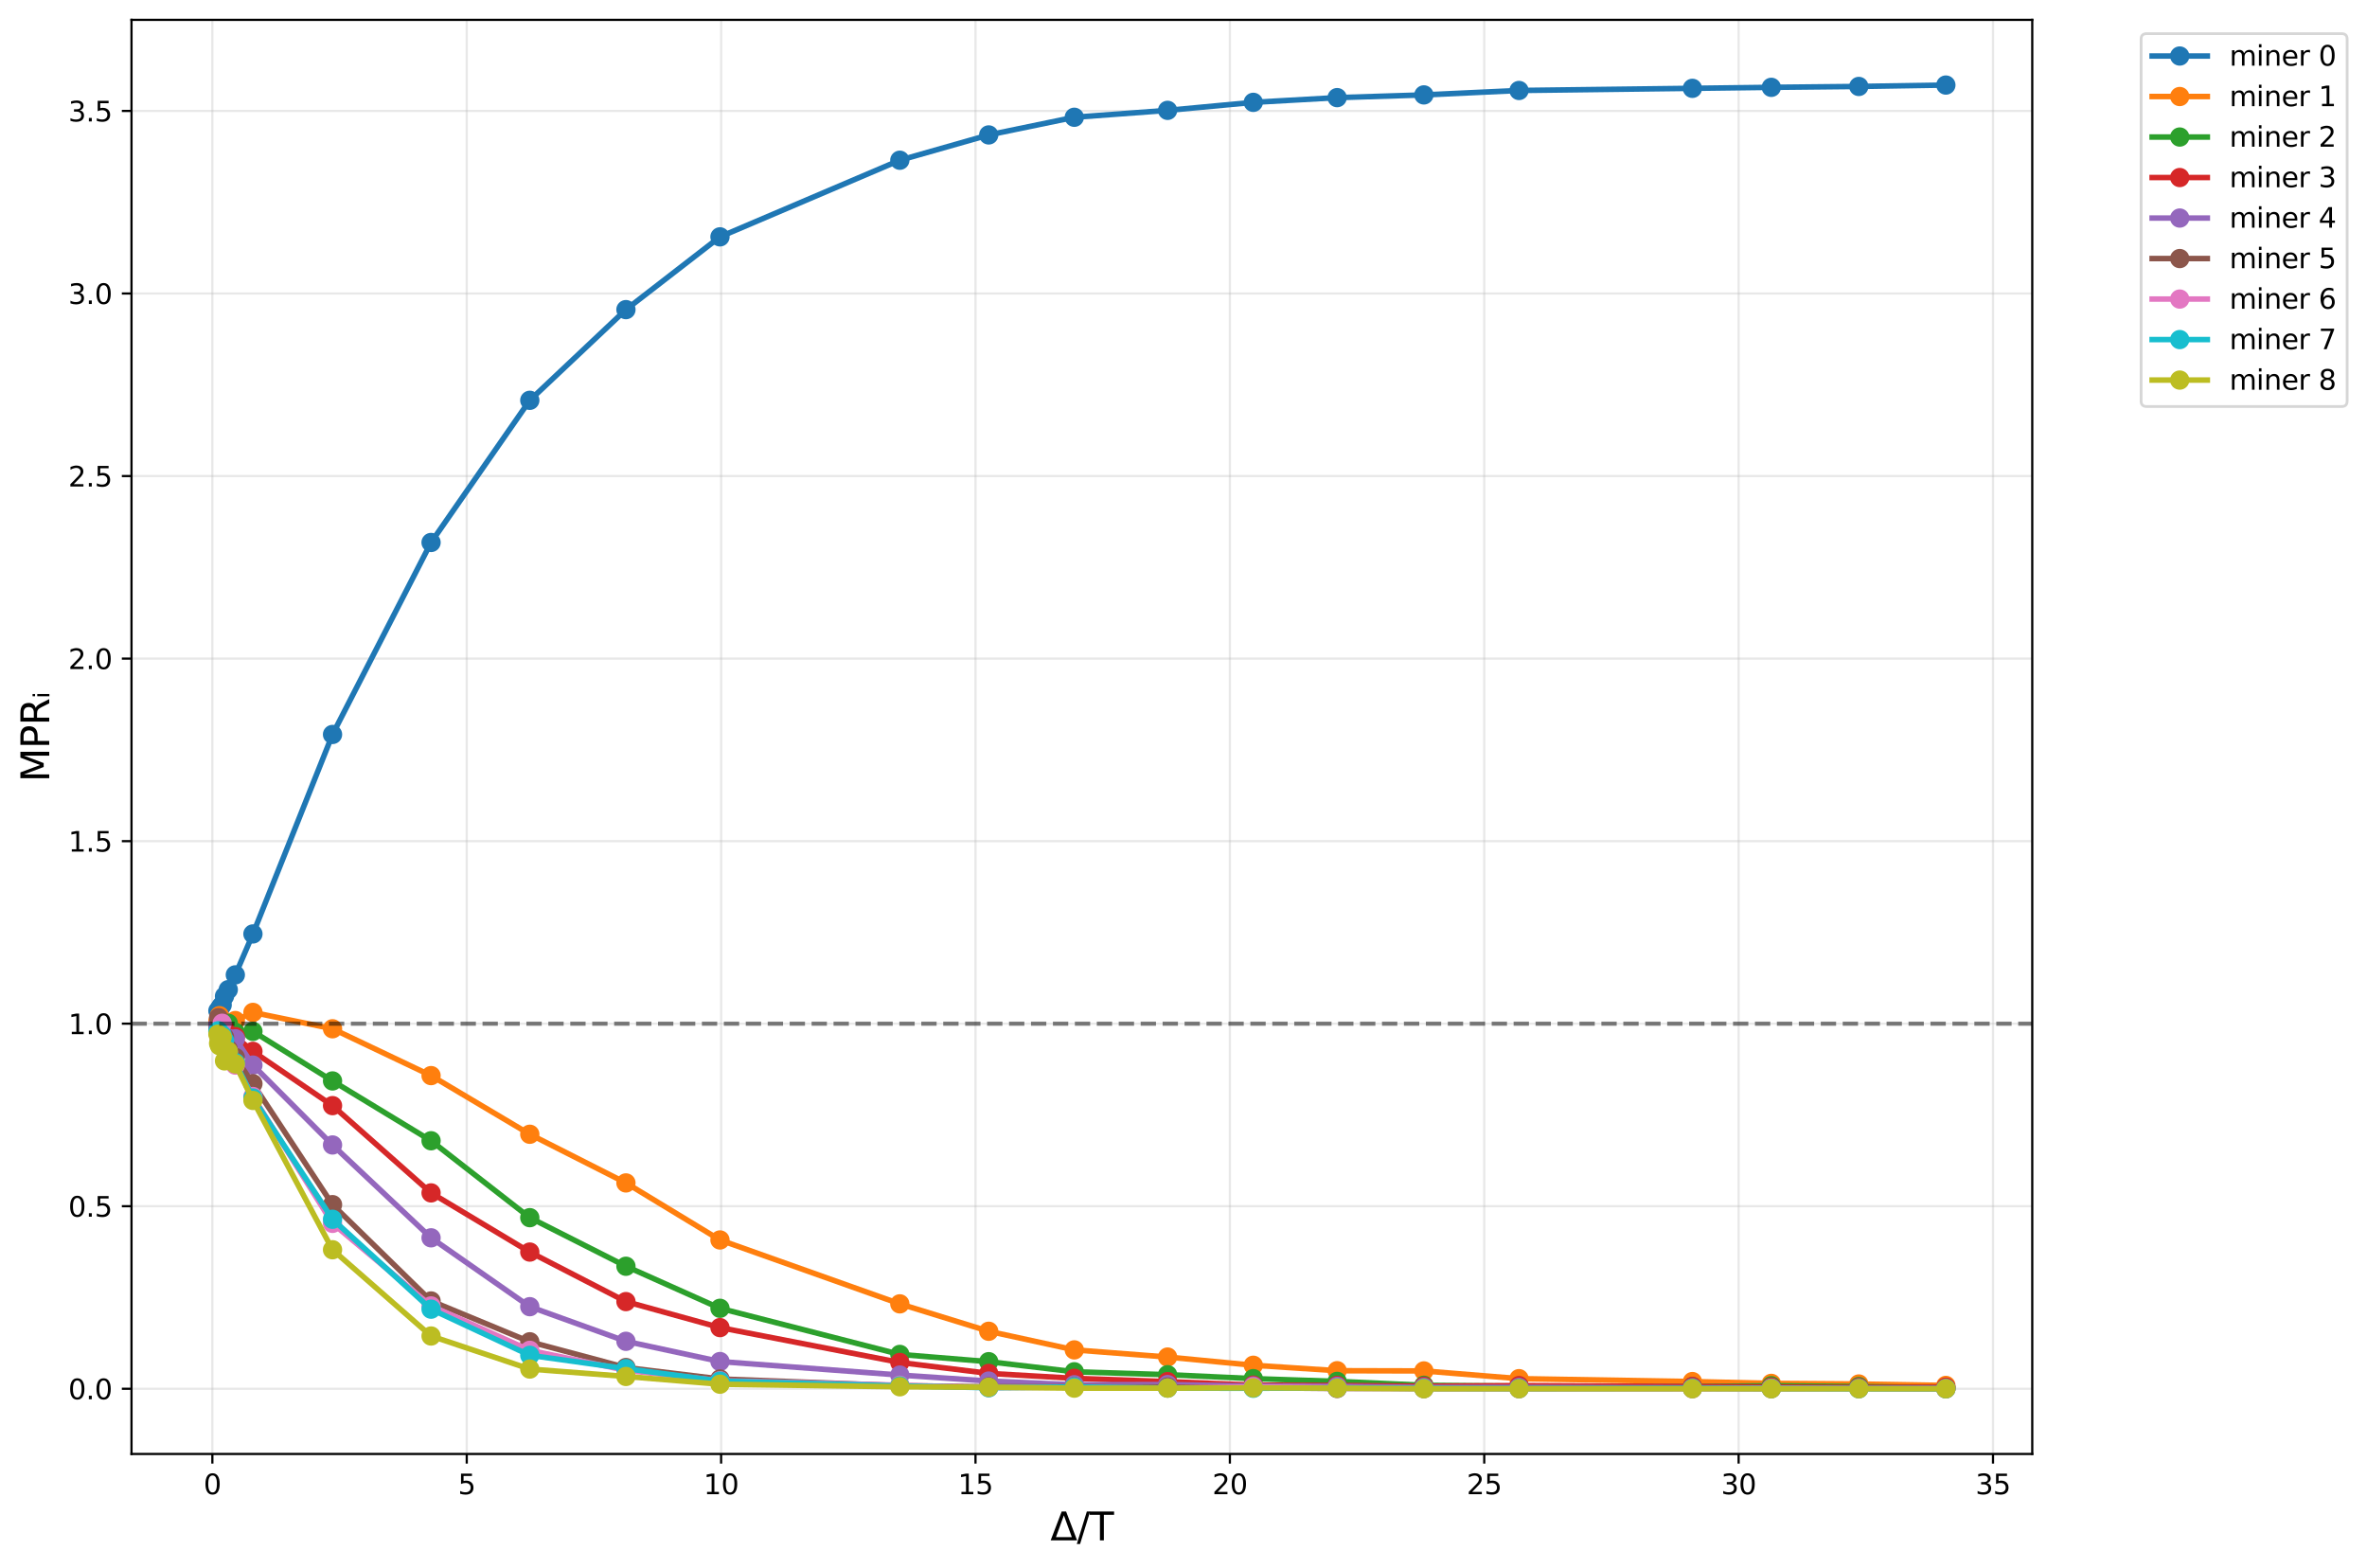 <?xml version="1.0" encoding="utf-8" standalone="no"?>
<!DOCTYPE svg PUBLIC "-//W3C//DTD SVG 1.1//EN"
  "http://www.w3.org/Graphics/SVG/1.1/DTD/svg11.dtd">
<svg xmlns:xlink="http://www.w3.org/1999/xlink" width="857.743pt" height="568.268pt" viewBox="0 0 857.743 568.268" xmlns="http://www.w3.org/2000/svg" version="1.1">
 <defs>
  <style type="text/css">*{stroke-linejoin: round; stroke-linecap: butt}</style>
 </defs>
 <g id="figure_1">
  <g id="patch_1">
   <path d="M 0 568.268 
L 857.743 568.268 
L 857.743 0 
L 0 0 
z
" style="fill: #ffffff"/>
  </g>
  <g id="axes_1">
   <g id="patch_2">
    <path d="M 47.653 526.84 
L 736.442 526.84 
L 736.442 7.2 
L 47.653 7.2 
z
" style="fill: #ffffff"/>
   </g>
   <g id="matplotlib.axis_1">
    <g id="xtick_1">
     <g id="line2d_1">
      <path d="M 76.956 526.84 
L 76.956 7.2 
" clip-path="url(#pe08b185415)" style="fill: none; stroke: #b0b0b0; stroke-opacity: 0.3; stroke-width: 0.8; stroke-linecap: square"/>
     </g>
     <g id="line2d_2">
      <defs>
       <path id="maff2842476" d="M 0 0 
L 0 3.5 
" style="stroke: #000000; stroke-width: 0.8"/>
      </defs>
      <g>
       <use xlink:href="#maff2842476" x="76.956" y="526.84" style="stroke: #000000; stroke-width: 0.8"/>
      </g>
     </g>
     <g id="text_1">
      <!-- 0 -->
      <g transform="translate(73.775 541.438) scale(0.1 -0.1)">
       <defs>
        <path id="DejaVuSans-30" d="M 2034 4250 
Q 1547 4250 1301 3770 
Q 1056 3291 1056 2328 
Q 1056 1369 1301 889 
Q 1547 409 2034 409 
Q 2525 409 2770 889 
Q 3016 1369 3016 2328 
Q 3016 3291 2770 3770 
Q 2525 4250 2034 4250 
z
M 2034 4750 
Q 2819 4750 3233 4129 
Q 3647 3509 3647 2328 
Q 3647 1150 3233 529 
Q 2819 -91 2034 -91 
Q 1250 -91 836 529 
Q 422 1150 422 2328 
Q 422 3509 836 4129 
Q 1250 4750 2034 4750 
z
" transform="scale(0.016)"/>
       </defs>
       <use xlink:href="#DejaVuSans-30"/>
      </g>
     </g>
    </g>
    <g id="xtick_2">
     <g id="line2d_3">
      <path d="M 169.136 526.84 
L 169.136 7.2 
" clip-path="url(#pe08b185415)" style="fill: none; stroke: #b0b0b0; stroke-opacity: 0.3; stroke-width: 0.8; stroke-linecap: square"/>
     </g>
     <g id="line2d_4">
      <g>
       <use xlink:href="#maff2842476" x="169.136" y="526.84" style="stroke: #000000; stroke-width: 0.8"/>
      </g>
     </g>
     <g id="text_2">
      <!-- 5 -->
      <g transform="translate(165.955 541.438) scale(0.1 -0.1)">
       <defs>
        <path id="DejaVuSans-35" d="M 691 4666 
L 3169 4666 
L 3169 4134 
L 1269 4134 
L 1269 2991 
Q 1406 3038 1543 3061 
Q 1681 3084 1819 3084 
Q 2600 3084 3056 2656 
Q 3513 2228 3513 1497 
Q 3513 744 3044 326 
Q 2575 -91 1722 -91 
Q 1428 -91 1123 -41 
Q 819 9 494 109 
L 494 744 
Q 775 591 1075 516 
Q 1375 441 1709 441 
Q 2250 441 2565 725 
Q 2881 1009 2881 1497 
Q 2881 1984 2565 2268 
Q 2250 2553 1709 2553 
Q 1456 2553 1204 2497 
Q 953 2441 691 2322 
L 691 4666 
z
" transform="scale(0.016)"/>
       </defs>
       <use xlink:href="#DejaVuSans-35"/>
      </g>
     </g>
    </g>
    <g id="xtick_3">
     <g id="line2d_5">
      <path d="M 261.316 526.84 
L 261.316 7.2 
" clip-path="url(#pe08b185415)" style="fill: none; stroke: #b0b0b0; stroke-opacity: 0.3; stroke-width: 0.8; stroke-linecap: square"/>
     </g>
     <g id="line2d_6">
      <g>
       <use xlink:href="#maff2842476" x="261.316" y="526.84" style="stroke: #000000; stroke-width: 0.8"/>
      </g>
     </g>
     <g id="text_3">
      <!-- 10 -->
      <g transform="translate(254.953 541.438) scale(0.1 -0.1)">
       <defs>
        <path id="DejaVuSans-31" d="M 794 531 
L 1825 531 
L 1825 4091 
L 703 3866 
L 703 4441 
L 1819 4666 
L 2450 4666 
L 2450 531 
L 3481 531 
L 3481 0 
L 794 0 
L 794 531 
z
" transform="scale(0.016)"/>
       </defs>
       <use xlink:href="#DejaVuSans-31"/>
       <use xlink:href="#DejaVuSans-30" transform="translate(63.623 0)"/>
      </g>
     </g>
    </g>
    <g id="xtick_4">
     <g id="line2d_7">
      <path d="M 353.496 526.84 
L 353.496 7.2 
" clip-path="url(#pe08b185415)" style="fill: none; stroke: #b0b0b0; stroke-opacity: 0.3; stroke-width: 0.8; stroke-linecap: square"/>
     </g>
     <g id="line2d_8">
      <g>
       <use xlink:href="#maff2842476" x="353.496" y="526.84" style="stroke: #000000; stroke-width: 0.8"/>
      </g>
     </g>
     <g id="text_4">
      <!-- 15 -->
      <g transform="translate(347.133 541.438) scale(0.1 -0.1)">
       <use xlink:href="#DejaVuSans-31"/>
       <use xlink:href="#DejaVuSans-35" transform="translate(63.623 0)"/>
      </g>
     </g>
    </g>
    <g id="xtick_5">
     <g id="line2d_9">
      <path d="M 445.675 526.84 
L 445.675 7.2 
" clip-path="url(#pe08b185415)" style="fill: none; stroke: #b0b0b0; stroke-opacity: 0.3; stroke-width: 0.8; stroke-linecap: square"/>
     </g>
     <g id="line2d_10">
      <g>
       <use xlink:href="#maff2842476" x="445.675" y="526.84" style="stroke: #000000; stroke-width: 0.8"/>
      </g>
     </g>
     <g id="text_5">
      <!-- 20 -->
      <g transform="translate(439.313 541.438) scale(0.1 -0.1)">
       <defs>
        <path id="DejaVuSans-32" d="M 1228 531 
L 3431 531 
L 3431 0 
L 469 0 
L 469 531 
Q 828 903 1448 1529 
Q 2069 2156 2228 2338 
Q 2531 2678 2651 2914 
Q 2772 3150 2772 3378 
Q 2772 3750 2511 3984 
Q 2250 4219 1831 4219 
Q 1534 4219 1204 4116 
Q 875 4013 500 3803 
L 500 4441 
Q 881 4594 1212 4672 
Q 1544 4750 1819 4750 
Q 2544 4750 2975 4387 
Q 3406 4025 3406 3419 
Q 3406 3131 3298 2873 
Q 3191 2616 2906 2266 
Q 2828 2175 2409 1742 
Q 1991 1309 1228 531 
z
" transform="scale(0.016)"/>
       </defs>
       <use xlink:href="#DejaVuSans-32"/>
       <use xlink:href="#DejaVuSans-30" transform="translate(63.623 0)"/>
      </g>
     </g>
    </g>
    <g id="xtick_6">
     <g id="line2d_11">
      <path d="M 537.855 526.84 
L 537.855 7.2 
" clip-path="url(#pe08b185415)" style="fill: none; stroke: #b0b0b0; stroke-opacity: 0.3; stroke-width: 0.8; stroke-linecap: square"/>
     </g>
     <g id="line2d_12">
      <g>
       <use xlink:href="#maff2842476" x="537.855" y="526.84" style="stroke: #000000; stroke-width: 0.8"/>
      </g>
     </g>
     <g id="text_6">
      <!-- 25 -->
      <g transform="translate(531.493 541.438) scale(0.1 -0.1)">
       <use xlink:href="#DejaVuSans-32"/>
       <use xlink:href="#DejaVuSans-35" transform="translate(63.623 0)"/>
      </g>
     </g>
    </g>
    <g id="xtick_7">
     <g id="line2d_13">
      <path d="M 630.035 526.84 
L 630.035 7.2 
" clip-path="url(#pe08b185415)" style="fill: none; stroke: #b0b0b0; stroke-opacity: 0.3; stroke-width: 0.8; stroke-linecap: square"/>
     </g>
     <g id="line2d_14">
      <g>
       <use xlink:href="#maff2842476" x="630.035" y="526.84" style="stroke: #000000; stroke-width: 0.8"/>
      </g>
     </g>
     <g id="text_7">
      <!-- 30 -->
      <g transform="translate(623.673 541.438) scale(0.1 -0.1)">
       <defs>
        <path id="DejaVuSans-33" d="M 2597 2516 
Q 3050 2419 3304 2112 
Q 3559 1806 3559 1356 
Q 3559 666 3084 287 
Q 2609 -91 1734 -91 
Q 1441 -91 1130 -33 
Q 819 25 488 141 
L 488 750 
Q 750 597 1062 519 
Q 1375 441 1716 441 
Q 2309 441 2620 675 
Q 2931 909 2931 1356 
Q 2931 1769 2642 2001 
Q 2353 2234 1838 2234 
L 1294 2234 
L 1294 2753 
L 1863 2753 
Q 2328 2753 2575 2939 
Q 2822 3125 2822 3475 
Q 2822 3834 2567 4026 
Q 2313 4219 1838 4219 
Q 1578 4219 1281 4162 
Q 984 4106 628 3988 
L 628 4550 
Q 988 4650 1302 4700 
Q 1616 4750 1894 4750 
Q 2613 4750 3031 4423 
Q 3450 4097 3450 3541 
Q 3450 3153 3228 2886 
Q 3006 2619 2597 2516 
z
" transform="scale(0.016)"/>
       </defs>
       <use xlink:href="#DejaVuSans-33"/>
       <use xlink:href="#DejaVuSans-30" transform="translate(63.623 0)"/>
      </g>
     </g>
    </g>
    <g id="xtick_8">
     <g id="line2d_15">
      <path d="M 722.215 526.84 
L 722.215 7.2 
" clip-path="url(#pe08b185415)" style="fill: none; stroke: #b0b0b0; stroke-opacity: 0.3; stroke-width: 0.8; stroke-linecap: square"/>
     </g>
     <g id="line2d_16">
      <g>
       <use xlink:href="#maff2842476" x="722.215" y="526.84" style="stroke: #000000; stroke-width: 0.8"/>
      </g>
     </g>
     <g id="text_8">
      <!-- 35 -->
      <g transform="translate(715.853 541.438) scale(0.1 -0.1)">
       <use xlink:href="#DejaVuSans-33"/>
       <use xlink:href="#DejaVuSans-35" transform="translate(63.623 0)"/>
      </g>
     </g>
    </g>
    <g id="text_9">
     <!-- Δ/T -->
     <g transform="translate(380.625 558.156) scale(0.14 -0.14)">
      <defs>
       <path id="DejaVuSans-394" d="M 2188 4044 
L 906 525 
L 3472 525 
L 2188 4044 
z
M 50 0 
L 1831 4666 
L 2547 4666 
L 4325 0 
L 50 0 
z
" transform="scale(0.016)"/>
       <path id="DejaVuSans-2f" d="M 1625 4666 
L 2156 4666 
L 531 -594 
L 0 -594 
L 1625 4666 
z
" transform="scale(0.016)"/>
       <path id="DejaVuSans-54" d="M -19 4666 
L 3928 4666 
L 3928 4134 
L 2272 4134 
L 2272 0 
L 1638 0 
L 1638 4134 
L -19 4134 
L -19 4666 
z
" transform="scale(0.016)"/>
      </defs>
      <use xlink:href="#DejaVuSans-394"/>
      <use xlink:href="#DejaVuSans-2f" transform="translate(68.408 0)"/>
      <use xlink:href="#DejaVuSans-54" transform="translate(102.1 0)"/>
     </g>
    </g>
   </g>
   <g id="matplotlib.axis_2">
    <g id="ytick_1">
     <g id="line2d_17">
      <path d="M 47.653 503.22 
L 736.442 503.22 
" clip-path="url(#pe08b185415)" style="fill: none; stroke: #b0b0b0; stroke-opacity: 0.3; stroke-width: 0.8; stroke-linecap: square"/>
     </g>
     <g id="line2d_18">
      <defs>
       <path id="mdb21dcee1e" d="M 0 0 
L -3.5 0 
" style="stroke: #000000; stroke-width: 0.8"/>
      </defs>
      <g>
       <use xlink:href="#mdb21dcee1e" x="47.653" y="503.22" style="stroke: #000000; stroke-width: 0.8"/>
      </g>
     </g>
     <g id="text_10">
      <!-- 0.0 -->
      <g transform="translate(24.749 507.019) scale(0.1 -0.1)">
       <defs>
        <path id="DejaVuSans-2e" d="M 684 794 
L 1344 794 
L 1344 0 
L 684 0 
L 684 794 
z
" transform="scale(0.016)"/>
       </defs>
       <use xlink:href="#DejaVuSans-30"/>
       <use xlink:href="#DejaVuSans-2e" transform="translate(63.623 0)"/>
       <use xlink:href="#DejaVuSans-30" transform="translate(95.41 0)"/>
      </g>
     </g>
    </g>
    <g id="ytick_2">
     <g id="line2d_19">
      <path d="M 47.653 437.075 
L 736.442 437.075 
" clip-path="url(#pe08b185415)" style="fill: none; stroke: #b0b0b0; stroke-opacity: 0.3; stroke-width: 0.8; stroke-linecap: square"/>
     </g>
     <g id="line2d_20">
      <g>
       <use xlink:href="#mdb21dcee1e" x="47.653" y="437.075" style="stroke: #000000; stroke-width: 0.8"/>
      </g>
     </g>
     <g id="text_11">
      <!-- 0.5 -->
      <g transform="translate(24.749 440.874) scale(0.1 -0.1)">
       <use xlink:href="#DejaVuSans-30"/>
       <use xlink:href="#DejaVuSans-2e" transform="translate(63.623 0)"/>
       <use xlink:href="#DejaVuSans-35" transform="translate(95.41 0)"/>
      </g>
     </g>
    </g>
    <g id="ytick_3">
     <g id="line2d_21">
      <path d="M 47.653 370.93 
L 736.442 370.93 
" clip-path="url(#pe08b185415)" style="fill: none; stroke: #b0b0b0; stroke-opacity: 0.3; stroke-width: 0.8; stroke-linecap: square"/>
     </g>
     <g id="line2d_22">
      <g>
       <use xlink:href="#mdb21dcee1e" x="47.653" y="370.93" style="stroke: #000000; stroke-width: 0.8"/>
      </g>
     </g>
     <g id="text_12">
      <!-- 1.0 -->
      <g transform="translate(24.749 374.729) scale(0.1 -0.1)">
       <use xlink:href="#DejaVuSans-31"/>
       <use xlink:href="#DejaVuSans-2e" transform="translate(63.623 0)"/>
       <use xlink:href="#DejaVuSans-30" transform="translate(95.41 0)"/>
      </g>
     </g>
    </g>
    <g id="ytick_4">
     <g id="line2d_23">
      <path d="M 47.653 304.785 
L 736.442 304.785 
" clip-path="url(#pe08b185415)" style="fill: none; stroke: #b0b0b0; stroke-opacity: 0.3; stroke-width: 0.8; stroke-linecap: square"/>
     </g>
     <g id="line2d_24">
      <g>
       <use xlink:href="#mdb21dcee1e" x="47.653" y="304.785" style="stroke: #000000; stroke-width: 0.8"/>
      </g>
     </g>
     <g id="text_13">
      <!-- 1.5 -->
      <g transform="translate(24.749 308.584) scale(0.1 -0.1)">
       <use xlink:href="#DejaVuSans-31"/>
       <use xlink:href="#DejaVuSans-2e" transform="translate(63.623 0)"/>
       <use xlink:href="#DejaVuSans-35" transform="translate(95.41 0)"/>
      </g>
     </g>
    </g>
    <g id="ytick_5">
     <g id="line2d_25">
      <path d="M 47.653 238.64 
L 736.442 238.64 
" clip-path="url(#pe08b185415)" style="fill: none; stroke: #b0b0b0; stroke-opacity: 0.3; stroke-width: 0.8; stroke-linecap: square"/>
     </g>
     <g id="line2d_26">
      <g>
       <use xlink:href="#mdb21dcee1e" x="47.653" y="238.64" style="stroke: #000000; stroke-width: 0.8"/>
      </g>
     </g>
     <g id="text_14">
      <!-- 2.0 -->
      <g transform="translate(24.749 242.439) scale(0.1 -0.1)">
       <use xlink:href="#DejaVuSans-32"/>
       <use xlink:href="#DejaVuSans-2e" transform="translate(63.623 0)"/>
       <use xlink:href="#DejaVuSans-30" transform="translate(95.41 0)"/>
      </g>
     </g>
    </g>
    <g id="ytick_6">
     <g id="line2d_27">
      <path d="M 47.653 172.495 
L 736.442 172.495 
" clip-path="url(#pe08b185415)" style="fill: none; stroke: #b0b0b0; stroke-opacity: 0.3; stroke-width: 0.8; stroke-linecap: square"/>
     </g>
     <g id="line2d_28">
      <g>
       <use xlink:href="#mdb21dcee1e" x="47.653" y="172.495" style="stroke: #000000; stroke-width: 0.8"/>
      </g>
     </g>
     <g id="text_15">
      <!-- 2.5 -->
      <g transform="translate(24.749 176.294) scale(0.1 -0.1)">
       <use xlink:href="#DejaVuSans-32"/>
       <use xlink:href="#DejaVuSans-2e" transform="translate(63.623 0)"/>
       <use xlink:href="#DejaVuSans-35" transform="translate(95.41 0)"/>
      </g>
     </g>
    </g>
    <g id="ytick_7">
     <g id="line2d_29">
      <path d="M 47.653 106.35 
L 736.442 106.35 
" clip-path="url(#pe08b185415)" style="fill: none; stroke: #b0b0b0; stroke-opacity: 0.3; stroke-width: 0.8; stroke-linecap: square"/>
     </g>
     <g id="line2d_30">
      <g>
       <use xlink:href="#mdb21dcee1e" x="47.653" y="106.35" style="stroke: #000000; stroke-width: 0.8"/>
      </g>
     </g>
     <g id="text_16">
      <!-- 3.0 -->
      <g transform="translate(24.749 110.149) scale(0.1 -0.1)">
       <use xlink:href="#DejaVuSans-33"/>
       <use xlink:href="#DejaVuSans-2e" transform="translate(63.623 0)"/>
       <use xlink:href="#DejaVuSans-30" transform="translate(95.41 0)"/>
      </g>
     </g>
    </g>
    <g id="ytick_8">
     <g id="line2d_31">
      <path d="M 47.653 40.205 
L 736.442 40.205 
" clip-path="url(#pe08b185415)" style="fill: none; stroke: #b0b0b0; stroke-opacity: 0.3; stroke-width: 0.8; stroke-linecap: square"/>
     </g>
     <g id="line2d_32">
      <g>
       <use xlink:href="#mdb21dcee1e" x="47.653" y="40.205" style="stroke: #000000; stroke-width: 0.8"/>
      </g>
     </g>
     <g id="text_17">
      <!-- 3.5 -->
      <g transform="translate(24.749 44.004) scale(0.1 -0.1)">
       <use xlink:href="#DejaVuSans-33"/>
       <use xlink:href="#DejaVuSans-2e" transform="translate(63.623 0)"/>
       <use xlink:href="#DejaVuSans-35" transform="translate(95.41 0)"/>
      </g>
     </g>
    </g>
    <g id="text_18">
     <!-- MPRᵢ -->
     <g transform="translate(17.838 283.396) rotate(-90) scale(0.14 -0.14)">
      <defs>
       <path id="DejaVuSans-4d" d="M 628 4666 
L 1569 4666 
L 2759 1491 
L 3956 4666 
L 4897 4666 
L 4897 0 
L 4281 0 
L 4281 4097 
L 3078 897 
L 2444 897 
L 1241 4097 
L 1241 0 
L 628 0 
L 628 4666 
z
" transform="scale(0.016)"/>
       <path id="DejaVuSans-50" d="M 1259 4147 
L 1259 2394 
L 2053 2394 
Q 2494 2394 2734 2622 
Q 2975 2850 2975 3272 
Q 2975 3691 2734 3919 
Q 2494 4147 2053 4147 
L 1259 4147 
z
M 628 4666 
L 2053 4666 
Q 2838 4666 3239 4311 
Q 3641 3956 3641 3272 
Q 3641 2581 3239 2228 
Q 2838 1875 2053 1875 
L 1259 1875 
L 1259 0 
L 628 0 
L 628 4666 
z
" transform="scale(0.016)"/>
       <path id="DejaVuSans-52" d="M 2841 2188 
Q 3044 2119 3236 1894 
Q 3428 1669 3622 1275 
L 4263 0 
L 3584 0 
L 2988 1197 
Q 2756 1666 2539 1819 
Q 2322 1972 1947 1972 
L 1259 1972 
L 1259 0 
L 628 0 
L 628 4666 
L 2053 4666 
Q 2853 4666 3247 4331 
Q 3641 3997 3641 3322 
Q 3641 2881 3436 2590 
Q 3231 2300 2841 2188 
z
M 1259 4147 
L 1259 2491 
L 2053 2491 
Q 2509 2491 2742 2702 
Q 2975 2913 2975 3322 
Q 2975 3731 2742 3939 
Q 2509 4147 2053 4147 
L 1259 4147 
z
" transform="scale(0.016)"/>
       <path id="DejaVuSans-1d62" d="M 381 1935 
L 744 1935 
L 744 -24 
L 381 -24 
L 381 1935 
z
M 381 2697 
L 744 2697 
L 744 2291 
L 381 2291 
L 381 2697 
z
" transform="scale(0.016)"/>
      </defs>
      <use xlink:href="#DejaVuSans-4d"/>
      <use xlink:href="#DejaVuSans-50" transform="translate(86.279 0)"/>
      <use xlink:href="#DejaVuSans-52" transform="translate(146.582 0)"/>
      <use xlink:href="#DejaVuSans-1d62" transform="translate(216.064 0)"/>
     </g>
    </g>
   </g>
   <g id="line2d_33">
    <path d="M 78.961 366.253 
L 79.209 366.532 
L 79.519 365.671 
L 79.937 364.833 
L 80.509 364.146 
L 81.353 360.973 
L 82.721 358.606 
L 85.276 353.241 
L 91.655 338.416 
L 120.501 266.135 
L 156.207 196.567 
L 191.985 145.054 
L 226.824 112.192 
L 260.903 85.823 
L 326.071 58.061 
L 358.284 48.894 
L 389.3 42.492 
L 423.108 39.987 
L 454.16 37.085 
L 484.547 35.375 
L 515.982 34.39 
L 550.453 32.785 
L 613.286 32.009 
L 641.877 31.649 
L 673.586 31.327 
L 705.134 30.82 
" clip-path="url(#pe08b185415)" style="fill: none; stroke: #1f77b4; stroke-width: 2; stroke-linecap: square"/>
    <defs>
     <path id="md136a3f955" d="M 0 3 
C 0.796 3 1.559 2.684 2.121 2.121 
C 2.684 1.559 3 0.796 3 0 
C 3 -0.796 2.684 -1.559 2.121 -2.121 
C 1.559 -2.684 0.796 -3 0 -3 
C -0.796 -3 -1.559 -2.684 -2.121 -2.121 
C -2.684 -1.559 -3 -0.796 -3 0 
C -3 0.796 -2.684 1.559 -2.121 2.121 
C -1.559 2.684 -0.796 3 0 3 
z
" style="stroke: #1f77b4"/>
    </defs>
    <g clip-path="url(#pe08b185415)">
     <use xlink:href="#md136a3f955" x="78.961" y="366.253" style="fill: #1f77b4; stroke: #1f77b4"/>
     <use xlink:href="#md136a3f955" x="79.209" y="366.532" style="fill: #1f77b4; stroke: #1f77b4"/>
     <use xlink:href="#md136a3f955" x="79.519" y="365.671" style="fill: #1f77b4; stroke: #1f77b4"/>
     <use xlink:href="#md136a3f955" x="79.937" y="364.833" style="fill: #1f77b4; stroke: #1f77b4"/>
     <use xlink:href="#md136a3f955" x="80.509" y="364.146" style="fill: #1f77b4; stroke: #1f77b4"/>
     <use xlink:href="#md136a3f955" x="81.353" y="360.973" style="fill: #1f77b4; stroke: #1f77b4"/>
     <use xlink:href="#md136a3f955" x="82.721" y="358.606" style="fill: #1f77b4; stroke: #1f77b4"/>
     <use xlink:href="#md136a3f955" x="85.276" y="353.241" style="fill: #1f77b4; stroke: #1f77b4"/>
     <use xlink:href="#md136a3f955" x="91.655" y="338.416" style="fill: #1f77b4; stroke: #1f77b4"/>
     <use xlink:href="#md136a3f955" x="120.501" y="266.135" style="fill: #1f77b4; stroke: #1f77b4"/>
     <use xlink:href="#md136a3f955" x="156.207" y="196.567" style="fill: #1f77b4; stroke: #1f77b4"/>
     <use xlink:href="#md136a3f955" x="191.985" y="145.054" style="fill: #1f77b4; stroke: #1f77b4"/>
     <use xlink:href="#md136a3f955" x="226.824" y="112.192" style="fill: #1f77b4; stroke: #1f77b4"/>
     <use xlink:href="#md136a3f955" x="260.903" y="85.823" style="fill: #1f77b4; stroke: #1f77b4"/>
     <use xlink:href="#md136a3f955" x="326.071" y="58.061" style="fill: #1f77b4; stroke: #1f77b4"/>
     <use xlink:href="#md136a3f955" x="358.284" y="48.894" style="fill: #1f77b4; stroke: #1f77b4"/>
     <use xlink:href="#md136a3f955" x="389.3" y="42.492" style="fill: #1f77b4; stroke: #1f77b4"/>
     <use xlink:href="#md136a3f955" x="423.108" y="39.987" style="fill: #1f77b4; stroke: #1f77b4"/>
     <use xlink:href="#md136a3f955" x="454.16" y="37.085" style="fill: #1f77b4; stroke: #1f77b4"/>
     <use xlink:href="#md136a3f955" x="484.547" y="35.375" style="fill: #1f77b4; stroke: #1f77b4"/>
     <use xlink:href="#md136a3f955" x="515.982" y="34.39" style="fill: #1f77b4; stroke: #1f77b4"/>
     <use xlink:href="#md136a3f955" x="550.453" y="32.785" style="fill: #1f77b4; stroke: #1f77b4"/>
     <use xlink:href="#md136a3f955" x="613.286" y="32.009" style="fill: #1f77b4; stroke: #1f77b4"/>
     <use xlink:href="#md136a3f955" x="641.877" y="31.649" style="fill: #1f77b4; stroke: #1f77b4"/>
     <use xlink:href="#md136a3f955" x="673.586" y="31.327" style="fill: #1f77b4; stroke: #1f77b4"/>
     <use xlink:href="#md136a3f955" x="705.134" y="30.82" style="fill: #1f77b4; stroke: #1f77b4"/>
    </g>
   </g>
   <g id="line2d_34">
    <path d="M 78.961 370.04 
L 79.209 370.92 
L 79.519 368.027 
L 79.937 369.53 
L 80.509 369.901 
L 81.353 370.67 
L 82.721 370.843 
L 85.276 369.798 
L 91.655 366.844 
L 120.501 372.777 
L 156.207 389.748 
L 191.985 411.002 
L 226.824 428.637 
L 260.903 449.304 
L 326.071 472.457 
L 358.284 482.389 
L 389.3 489.134 
L 423.108 491.734 
L 454.16 494.705 
L 484.547 496.682 
L 515.982 496.76 
L 550.453 499.558 
L 613.286 500.612 
L 641.877 501.268 
L 673.586 501.493 
L 705.134 502.011 
" clip-path="url(#pe08b185415)" style="fill: none; stroke: #ff7f0e; stroke-width: 2; stroke-linecap: square"/>
    <defs>
     <path id="m5cb1df9bd6" d="M 0 3 
C 0.796 3 1.559 2.684 2.121 2.121 
C 2.684 1.559 3 0.796 3 0 
C 3 -0.796 2.684 -1.559 2.121 -2.121 
C 1.559 -2.684 0.796 -3 0 -3 
C -0.796 -3 -1.559 -2.684 -2.121 -2.121 
C -2.684 -1.559 -3 -0.796 -3 0 
C -3 0.796 -2.684 1.559 -2.121 2.121 
C -1.559 2.684 -0.796 3 0 3 
z
" style="stroke: #ff7f0e"/>
    </defs>
    <g clip-path="url(#pe08b185415)">
     <use xlink:href="#m5cb1df9bd6" x="78.961" y="370.04" style="fill: #ff7f0e; stroke: #ff7f0e"/>
     <use xlink:href="#m5cb1df9bd6" x="79.209" y="370.92" style="fill: #ff7f0e; stroke: #ff7f0e"/>
     <use xlink:href="#m5cb1df9bd6" x="79.519" y="368.027" style="fill: #ff7f0e; stroke: #ff7f0e"/>
     <use xlink:href="#m5cb1df9bd6" x="79.937" y="369.53" style="fill: #ff7f0e; stroke: #ff7f0e"/>
     <use xlink:href="#m5cb1df9bd6" x="80.509" y="369.901" style="fill: #ff7f0e; stroke: #ff7f0e"/>
     <use xlink:href="#m5cb1df9bd6" x="81.353" y="370.67" style="fill: #ff7f0e; stroke: #ff7f0e"/>
     <use xlink:href="#m5cb1df9bd6" x="82.721" y="370.843" style="fill: #ff7f0e; stroke: #ff7f0e"/>
     <use xlink:href="#m5cb1df9bd6" x="85.276" y="369.798" style="fill: #ff7f0e; stroke: #ff7f0e"/>
     <use xlink:href="#m5cb1df9bd6" x="91.655" y="366.844" style="fill: #ff7f0e; stroke: #ff7f0e"/>
     <use xlink:href="#m5cb1df9bd6" x="120.501" y="372.777" style="fill: #ff7f0e; stroke: #ff7f0e"/>
     <use xlink:href="#m5cb1df9bd6" x="156.207" y="389.748" style="fill: #ff7f0e; stroke: #ff7f0e"/>
     <use xlink:href="#m5cb1df9bd6" x="191.985" y="411.002" style="fill: #ff7f0e; stroke: #ff7f0e"/>
     <use xlink:href="#m5cb1df9bd6" x="226.824" y="428.637" style="fill: #ff7f0e; stroke: #ff7f0e"/>
     <use xlink:href="#m5cb1df9bd6" x="260.903" y="449.304" style="fill: #ff7f0e; stroke: #ff7f0e"/>
     <use xlink:href="#m5cb1df9bd6" x="326.071" y="472.457" style="fill: #ff7f0e; stroke: #ff7f0e"/>
     <use xlink:href="#m5cb1df9bd6" x="358.284" y="482.389" style="fill: #ff7f0e; stroke: #ff7f0e"/>
     <use xlink:href="#m5cb1df9bd6" x="389.3" y="489.134" style="fill: #ff7f0e; stroke: #ff7f0e"/>
     <use xlink:href="#m5cb1df9bd6" x="423.108" y="491.734" style="fill: #ff7f0e; stroke: #ff7f0e"/>
     <use xlink:href="#m5cb1df9bd6" x="454.16" y="494.705" style="fill: #ff7f0e; stroke: #ff7f0e"/>
     <use xlink:href="#m5cb1df9bd6" x="484.547" y="496.682" style="fill: #ff7f0e; stroke: #ff7f0e"/>
     <use xlink:href="#m5cb1df9bd6" x="515.982" y="496.76" style="fill: #ff7f0e; stroke: #ff7f0e"/>
     <use xlink:href="#m5cb1df9bd6" x="550.453" y="499.558" style="fill: #ff7f0e; stroke: #ff7f0e"/>
     <use xlink:href="#m5cb1df9bd6" x="613.286" y="500.612" style="fill: #ff7f0e; stroke: #ff7f0e"/>
     <use xlink:href="#m5cb1df9bd6" x="641.877" y="501.268" style="fill: #ff7f0e; stroke: #ff7f0e"/>
     <use xlink:href="#m5cb1df9bd6" x="673.586" y="501.493" style="fill: #ff7f0e; stroke: #ff7f0e"/>
     <use xlink:href="#m5cb1df9bd6" x="705.134" y="502.011" style="fill: #ff7f0e; stroke: #ff7f0e"/>
    </g>
   </g>
   <g id="line2d_35">
    <path d="M 78.961 371.981 
L 79.209 371.991 
L 79.519 372.8 
L 79.937 371.778 
L 80.509 372.311 
L 81.353 370.959 
L 82.721 370.799 
L 85.276 374.078 
L 91.655 373.726 
L 120.501 391.684 
L 156.207 413.357 
L 191.985 441.225 
L 226.824 458.831 
L 260.903 474.064 
L 326.071 490.776 
L 358.284 493.406 
L 389.3 497.067 
L 423.108 498.121 
L 454.16 499.548 
L 484.547 500.548 
L 515.982 501.953 
L 550.453 502.273 
L 613.286 502.4 
L 641.877 502.113 
L 673.586 502.411 
L 705.134 502.826 
" clip-path="url(#pe08b185415)" style="fill: none; stroke: #2ca02c; stroke-width: 2; stroke-linecap: square"/>
    <defs>
     <path id="m44470a5902" d="M 0 3 
C 0.796 3 1.559 2.684 2.121 2.121 
C 2.684 1.559 3 0.796 3 0 
C 3 -0.796 2.684 -1.559 2.121 -2.121 
C 1.559 -2.684 0.796 -3 0 -3 
C -0.796 -3 -1.559 -2.684 -2.121 -2.121 
C -2.684 -1.559 -3 -0.796 -3 0 
C -3 0.796 -2.684 1.559 -2.121 2.121 
C -1.559 2.684 -0.796 3 0 3 
z
" style="stroke: #2ca02c"/>
    </defs>
    <g clip-path="url(#pe08b185415)">
     <use xlink:href="#m44470a5902" x="78.961" y="371.981" style="fill: #2ca02c; stroke: #2ca02c"/>
     <use xlink:href="#m44470a5902" x="79.209" y="371.991" style="fill: #2ca02c; stroke: #2ca02c"/>
     <use xlink:href="#m44470a5902" x="79.519" y="372.8" style="fill: #2ca02c; stroke: #2ca02c"/>
     <use xlink:href="#m44470a5902" x="79.937" y="371.778" style="fill: #2ca02c; stroke: #2ca02c"/>
     <use xlink:href="#m44470a5902" x="80.509" y="372.311" style="fill: #2ca02c; stroke: #2ca02c"/>
     <use xlink:href="#m44470a5902" x="81.353" y="370.959" style="fill: #2ca02c; stroke: #2ca02c"/>
     <use xlink:href="#m44470a5902" x="82.721" y="370.799" style="fill: #2ca02c; stroke: #2ca02c"/>
     <use xlink:href="#m44470a5902" x="85.276" y="374.078" style="fill: #2ca02c; stroke: #2ca02c"/>
     <use xlink:href="#m44470a5902" x="91.655" y="373.726" style="fill: #2ca02c; stroke: #2ca02c"/>
     <use xlink:href="#m44470a5902" x="120.501" y="391.684" style="fill: #2ca02c; stroke: #2ca02c"/>
     <use xlink:href="#m44470a5902" x="156.207" y="413.357" style="fill: #2ca02c; stroke: #2ca02c"/>
     <use xlink:href="#m44470a5902" x="191.985" y="441.225" style="fill: #2ca02c; stroke: #2ca02c"/>
     <use xlink:href="#m44470a5902" x="226.824" y="458.831" style="fill: #2ca02c; stroke: #2ca02c"/>
     <use xlink:href="#m44470a5902" x="260.903" y="474.064" style="fill: #2ca02c; stroke: #2ca02c"/>
     <use xlink:href="#m44470a5902" x="326.071" y="490.776" style="fill: #2ca02c; stroke: #2ca02c"/>
     <use xlink:href="#m44470a5902" x="358.284" y="493.406" style="fill: #2ca02c; stroke: #2ca02c"/>
     <use xlink:href="#m44470a5902" x="389.3" y="497.067" style="fill: #2ca02c; stroke: #2ca02c"/>
     <use xlink:href="#m44470a5902" x="423.108" y="498.121" style="fill: #2ca02c; stroke: #2ca02c"/>
     <use xlink:href="#m44470a5902" x="454.16" y="499.548" style="fill: #2ca02c; stroke: #2ca02c"/>
     <use xlink:href="#m44470a5902" x="484.547" y="500.548" style="fill: #2ca02c; stroke: #2ca02c"/>
     <use xlink:href="#m44470a5902" x="515.982" y="501.953" style="fill: #2ca02c; stroke: #2ca02c"/>
     <use xlink:href="#m44470a5902" x="550.453" y="502.273" style="fill: #2ca02c; stroke: #2ca02c"/>
     <use xlink:href="#m44470a5902" x="613.286" y="502.4" style="fill: #2ca02c; stroke: #2ca02c"/>
     <use xlink:href="#m44470a5902" x="641.877" y="502.113" style="fill: #2ca02c; stroke: #2ca02c"/>
     <use xlink:href="#m44470a5902" x="673.586" y="502.411" style="fill: #2ca02c; stroke: #2ca02c"/>
     <use xlink:href="#m44470a5902" x="705.134" y="502.826" style="fill: #2ca02c; stroke: #2ca02c"/>
    </g>
   </g>
   <g id="line2d_36">
    <path d="M 78.961 371.842 
L 79.209 372.324 
L 79.519 371.673 
L 79.937 374.022 
L 80.509 372.42 
L 81.353 372.793 
L 82.721 374.937 
L 85.276 375.624 
L 91.655 380.96 
L 120.501 400.63 
L 156.207 432.249 
L 191.985 453.69 
L 226.824 471.637 
L 260.903 481.057 
L 326.071 493.692 
L 358.284 497.655 
L 389.3 499.438 
L 423.108 500.63 
L 454.16 501.895 
L 484.547 502.003 
L 515.982 502.293 
L 550.453 502.088 
L 613.286 502.389 
L 641.877 502.594 
L 673.586 502.738 
L 705.134 502.654 
" clip-path="url(#pe08b185415)" style="fill: none; stroke: #d62728; stroke-width: 2; stroke-linecap: square"/>
    <defs>
     <path id="mbfff49386b" d="M 0 3 
C 0.796 3 1.559 2.684 2.121 2.121 
C 2.684 1.559 3 0.796 3 0 
C 3 -0.796 2.684 -1.559 2.121 -2.121 
C 1.559 -2.684 0.796 -3 0 -3 
C -0.796 -3 -1.559 -2.684 -2.121 -2.121 
C -2.684 -1.559 -3 -0.796 -3 0 
C -3 0.796 -2.684 1.559 -2.121 2.121 
C -1.559 2.684 -0.796 3 0 3 
z
" style="stroke: #d62728"/>
    </defs>
    <g clip-path="url(#pe08b185415)">
     <use xlink:href="#mbfff49386b" x="78.961" y="371.842" style="fill: #d62728; stroke: #d62728"/>
     <use xlink:href="#mbfff49386b" x="79.209" y="372.324" style="fill: #d62728; stroke: #d62728"/>
     <use xlink:href="#mbfff49386b" x="79.519" y="371.673" style="fill: #d62728; stroke: #d62728"/>
     <use xlink:href="#mbfff49386b" x="79.937" y="374.022" style="fill: #d62728; stroke: #d62728"/>
     <use xlink:href="#mbfff49386b" x="80.509" y="372.42" style="fill: #d62728; stroke: #d62728"/>
     <use xlink:href="#mbfff49386b" x="81.353" y="372.793" style="fill: #d62728; stroke: #d62728"/>
     <use xlink:href="#mbfff49386b" x="82.721" y="374.937" style="fill: #d62728; stroke: #d62728"/>
     <use xlink:href="#mbfff49386b" x="85.276" y="375.624" style="fill: #d62728; stroke: #d62728"/>
     <use xlink:href="#mbfff49386b" x="91.655" y="380.96" style="fill: #d62728; stroke: #d62728"/>
     <use xlink:href="#mbfff49386b" x="120.501" y="400.63" style="fill: #d62728; stroke: #d62728"/>
     <use xlink:href="#mbfff49386b" x="156.207" y="432.249" style="fill: #d62728; stroke: #d62728"/>
     <use xlink:href="#mbfff49386b" x="191.985" y="453.69" style="fill: #d62728; stroke: #d62728"/>
     <use xlink:href="#mbfff49386b" x="226.824" y="471.637" style="fill: #d62728; stroke: #d62728"/>
     <use xlink:href="#mbfff49386b" x="260.903" y="481.057" style="fill: #d62728; stroke: #d62728"/>
     <use xlink:href="#mbfff49386b" x="326.071" y="493.692" style="fill: #d62728; stroke: #d62728"/>
     <use xlink:href="#mbfff49386b" x="358.284" y="497.655" style="fill: #d62728; stroke: #d62728"/>
     <use xlink:href="#mbfff49386b" x="389.3" y="499.438" style="fill: #d62728; stroke: #d62728"/>
     <use xlink:href="#mbfff49386b" x="423.108" y="500.63" style="fill: #d62728; stroke: #d62728"/>
     <use xlink:href="#mbfff49386b" x="454.16" y="501.895" style="fill: #d62728; stroke: #d62728"/>
     <use xlink:href="#mbfff49386b" x="484.547" y="502.003" style="fill: #d62728; stroke: #d62728"/>
     <use xlink:href="#mbfff49386b" x="515.982" y="502.293" style="fill: #d62728; stroke: #d62728"/>
     <use xlink:href="#mbfff49386b" x="550.453" y="502.088" style="fill: #d62728; stroke: #d62728"/>
     <use xlink:href="#mbfff49386b" x="613.286" y="502.389" style="fill: #d62728; stroke: #d62728"/>
     <use xlink:href="#mbfff49386b" x="641.877" y="502.594" style="fill: #d62728; stroke: #d62728"/>
     <use xlink:href="#mbfff49386b" x="673.586" y="502.738" style="fill: #d62728; stroke: #d62728"/>
     <use xlink:href="#mbfff49386b" x="705.134" y="502.654" style="fill: #d62728; stroke: #d62728"/>
    </g>
   </g>
   <g id="line2d_37">
    <path d="M 78.961 371.193 
L 79.209 372.925 
L 79.519 374.906 
L 79.937 371.661 
L 80.509 374.438 
L 81.353 377.138 
L 82.721 376.248 
L 85.276 376.42 
L 91.655 385.939 
L 120.501 414.885 
L 156.207 448.527 
L 191.985 473.478 
L 226.824 486.024 
L 260.903 493.358 
L 326.071 498.258 
L 358.284 500.427 
L 389.3 501.769 
L 423.108 501.706 
L 454.16 502.221 
L 484.547 502.346 
L 515.982 502.721 
L 550.453 502.705 
L 613.286 502.877 
L 641.877 502.986 
L 673.586 502.939 
L 705.134 503.095 
" clip-path="url(#pe08b185415)" style="fill: none; stroke: #9467bd; stroke-width: 2; stroke-linecap: square"/>
    <defs>
     <path id="m83aafc1ae7" d="M 0 3 
C 0.796 3 1.559 2.684 2.121 2.121 
C 2.684 1.559 3 0.796 3 0 
C 3 -0.796 2.684 -1.559 2.121 -2.121 
C 1.559 -2.684 0.796 -3 0 -3 
C -0.796 -3 -1.559 -2.684 -2.121 -2.121 
C -2.684 -1.559 -3 -0.796 -3 0 
C -3 0.796 -2.684 1.559 -2.121 2.121 
C -1.559 2.684 -0.796 3 0 3 
z
" style="stroke: #9467bd"/>
    </defs>
    <g clip-path="url(#pe08b185415)">
     <use xlink:href="#m83aafc1ae7" x="78.961" y="371.193" style="fill: #9467bd; stroke: #9467bd"/>
     <use xlink:href="#m83aafc1ae7" x="79.209" y="372.925" style="fill: #9467bd; stroke: #9467bd"/>
     <use xlink:href="#m83aafc1ae7" x="79.519" y="374.906" style="fill: #9467bd; stroke: #9467bd"/>
     <use xlink:href="#m83aafc1ae7" x="79.937" y="371.661" style="fill: #9467bd; stroke: #9467bd"/>
     <use xlink:href="#m83aafc1ae7" x="80.509" y="374.438" style="fill: #9467bd; stroke: #9467bd"/>
     <use xlink:href="#m83aafc1ae7" x="81.353" y="377.138" style="fill: #9467bd; stroke: #9467bd"/>
     <use xlink:href="#m83aafc1ae7" x="82.721" y="376.248" style="fill: #9467bd; stroke: #9467bd"/>
     <use xlink:href="#m83aafc1ae7" x="85.276" y="376.42" style="fill: #9467bd; stroke: #9467bd"/>
     <use xlink:href="#m83aafc1ae7" x="91.655" y="385.939" style="fill: #9467bd; stroke: #9467bd"/>
     <use xlink:href="#m83aafc1ae7" x="120.501" y="414.885" style="fill: #9467bd; stroke: #9467bd"/>
     <use xlink:href="#m83aafc1ae7" x="156.207" y="448.527" style="fill: #9467bd; stroke: #9467bd"/>
     <use xlink:href="#m83aafc1ae7" x="191.985" y="473.478" style="fill: #9467bd; stroke: #9467bd"/>
     <use xlink:href="#m83aafc1ae7" x="226.824" y="486.024" style="fill: #9467bd; stroke: #9467bd"/>
     <use xlink:href="#m83aafc1ae7" x="260.903" y="493.358" style="fill: #9467bd; stroke: #9467bd"/>
     <use xlink:href="#m83aafc1ae7" x="326.071" y="498.258" style="fill: #9467bd; stroke: #9467bd"/>
     <use xlink:href="#m83aafc1ae7" x="358.284" y="500.427" style="fill: #9467bd; stroke: #9467bd"/>
     <use xlink:href="#m83aafc1ae7" x="389.3" y="501.769" style="fill: #9467bd; stroke: #9467bd"/>
     <use xlink:href="#m83aafc1ae7" x="423.108" y="501.706" style="fill: #9467bd; stroke: #9467bd"/>
     <use xlink:href="#m83aafc1ae7" x="454.16" y="502.221" style="fill: #9467bd; stroke: #9467bd"/>
     <use xlink:href="#m83aafc1ae7" x="484.547" y="502.346" style="fill: #9467bd; stroke: #9467bd"/>
     <use xlink:href="#m83aafc1ae7" x="515.982" y="502.721" style="fill: #9467bd; stroke: #9467bd"/>
     <use xlink:href="#m83aafc1ae7" x="550.453" y="502.705" style="fill: #9467bd; stroke: #9467bd"/>
     <use xlink:href="#m83aafc1ae7" x="613.286" y="502.877" style="fill: #9467bd; stroke: #9467bd"/>
     <use xlink:href="#m83aafc1ae7" x="641.877" y="502.986" style="fill: #9467bd; stroke: #9467bd"/>
     <use xlink:href="#m83aafc1ae7" x="673.586" y="502.939" style="fill: #9467bd; stroke: #9467bd"/>
     <use xlink:href="#m83aafc1ae7" x="705.134" y="503.095" style="fill: #9467bd; stroke: #9467bd"/>
    </g>
   </g>
   <g id="line2d_38">
    <path d="M 78.961 373.856 
L 79.209 368.735 
L 79.519 376.316 
L 79.937 375.143 
L 80.509 376.974 
L 81.353 375.83 
L 82.721 380.207 
L 85.276 383.153 
L 91.655 392.68 
L 120.501 436.507 
L 156.207 471.408 
L 191.985 486.198 
L 226.824 495.525 
L 260.903 499.673 
L 326.071 502.104 
L 358.284 502.505 
L 389.3 502.476 
L 423.108 502.562 
L 454.16 502.848 
L 484.547 503.134 
L 515.982 503.134 
L 550.453 503.077 
L 613.286 503.048 
L 641.877 503.191 
L 673.586 503.048 
L 705.134 503.191 
" clip-path="url(#pe08b185415)" style="fill: none; stroke: #8c564b; stroke-width: 2; stroke-linecap: square"/>
    <defs>
     <path id="m354cef3874" d="M 0 3 
C 0.796 3 1.559 2.684 2.121 2.121 
C 2.684 1.559 3 0.796 3 0 
C 3 -0.796 2.684 -1.559 2.121 -2.121 
C 1.559 -2.684 0.796 -3 0 -3 
C -0.796 -3 -1.559 -2.684 -2.121 -2.121 
C -2.684 -1.559 -3 -0.796 -3 0 
C -3 0.796 -2.684 1.559 -2.121 2.121 
C -1.559 2.684 -0.796 3 0 3 
z
" style="stroke: #8c564b"/>
    </defs>
    <g clip-path="url(#pe08b185415)">
     <use xlink:href="#m354cef3874" x="78.961" y="373.856" style="fill: #8c564b; stroke: #8c564b"/>
     <use xlink:href="#m354cef3874" x="79.209" y="368.735" style="fill: #8c564b; stroke: #8c564b"/>
     <use xlink:href="#m354cef3874" x="79.519" y="376.316" style="fill: #8c564b; stroke: #8c564b"/>
     <use xlink:href="#m354cef3874" x="79.937" y="375.143" style="fill: #8c564b; stroke: #8c564b"/>
     <use xlink:href="#m354cef3874" x="80.509" y="376.974" style="fill: #8c564b; stroke: #8c564b"/>
     <use xlink:href="#m354cef3874" x="81.353" y="375.83" style="fill: #8c564b; stroke: #8c564b"/>
     <use xlink:href="#m354cef3874" x="82.721" y="380.207" style="fill: #8c564b; stroke: #8c564b"/>
     <use xlink:href="#m354cef3874" x="85.276" y="383.153" style="fill: #8c564b; stroke: #8c564b"/>
     <use xlink:href="#m354cef3874" x="91.655" y="392.68" style="fill: #8c564b; stroke: #8c564b"/>
     <use xlink:href="#m354cef3874" x="120.501" y="436.507" style="fill: #8c564b; stroke: #8c564b"/>
     <use xlink:href="#m354cef3874" x="156.207" y="471.408" style="fill: #8c564b; stroke: #8c564b"/>
     <use xlink:href="#m354cef3874" x="191.985" y="486.198" style="fill: #8c564b; stroke: #8c564b"/>
     <use xlink:href="#m354cef3874" x="226.824" y="495.525" style="fill: #8c564b; stroke: #8c564b"/>
     <use xlink:href="#m354cef3874" x="260.903" y="499.673" style="fill: #8c564b; stroke: #8c564b"/>
     <use xlink:href="#m354cef3874" x="326.071" y="502.104" style="fill: #8c564b; stroke: #8c564b"/>
     <use xlink:href="#m354cef3874" x="358.284" y="502.505" style="fill: #8c564b; stroke: #8c564b"/>
     <use xlink:href="#m354cef3874" x="389.3" y="502.476" style="fill: #8c564b; stroke: #8c564b"/>
     <use xlink:href="#m354cef3874" x="423.108" y="502.562" style="fill: #8c564b; stroke: #8c564b"/>
     <use xlink:href="#m354cef3874" x="454.16" y="502.848" style="fill: #8c564b; stroke: #8c564b"/>
     <use xlink:href="#m354cef3874" x="484.547" y="503.134" style="fill: #8c564b; stroke: #8c564b"/>
     <use xlink:href="#m354cef3874" x="515.982" y="503.134" style="fill: #8c564b; stroke: #8c564b"/>
     <use xlink:href="#m354cef3874" x="550.453" y="503.077" style="fill: #8c564b; stroke: #8c564b"/>
     <use xlink:href="#m354cef3874" x="613.286" y="503.048" style="fill: #8c564b; stroke: #8c564b"/>
     <use xlink:href="#m354cef3874" x="641.877" y="503.191" style="fill: #8c564b; stroke: #8c564b"/>
     <use xlink:href="#m354cef3874" x="673.586" y="503.048" style="fill: #8c564b; stroke: #8c564b"/>
     <use xlink:href="#m354cef3874" x="705.134" y="503.191" style="fill: #8c564b; stroke: #8c564b"/>
    </g>
   </g>
   <g id="line2d_39">
    <path d="M 78.961 374.273 
L 79.209 374.501 
L 79.519 376.627 
L 79.937 373.586 
L 80.509 370.774 
L 81.353 379.144 
L 82.721 381.269 
L 85.276 385.945 
L 91.655 397.322 
L 120.501 443.291 
L 156.207 473.206 
L 191.985 489.292 
L 226.824 496.55 
L 260.903 500.31 
L 326.071 501.945 
L 358.284 502.795 
L 389.3 502.631 
L 423.108 502.958 
L 454.16 502.533 
L 484.547 502.86 
L 515.982 503.122 
L 550.453 503.22 
L 613.286 503.22 
L 641.877 503.057 
L 673.586 503.187 
L 705.134 503.22 
" clip-path="url(#pe08b185415)" style="fill: none; stroke: #e377c2; stroke-width: 2; stroke-linecap: square"/>
    <defs>
     <path id="mfb513bf47b" d="M 0 3 
C 0.796 3 1.559 2.684 2.121 2.121 
C 2.684 1.559 3 0.796 3 0 
C 3 -0.796 2.684 -1.559 2.121 -2.121 
C 1.559 -2.684 0.796 -3 0 -3 
C -0.796 -3 -1.559 -2.684 -2.121 -2.121 
C -2.684 -1.559 -3 -0.796 -3 0 
C -3 0.796 -2.684 1.559 -2.121 2.121 
C -1.559 2.684 -0.796 3 0 3 
z
" style="stroke: #e377c2"/>
    </defs>
    <g clip-path="url(#pe08b185415)">
     <use xlink:href="#mfb513bf47b" x="78.961" y="374.273" style="fill: #e377c2; stroke: #e377c2"/>
     <use xlink:href="#mfb513bf47b" x="79.209" y="374.501" style="fill: #e377c2; stroke: #e377c2"/>
     <use xlink:href="#mfb513bf47b" x="79.519" y="376.627" style="fill: #e377c2; stroke: #e377c2"/>
     <use xlink:href="#mfb513bf47b" x="79.937" y="373.586" style="fill: #e377c2; stroke: #e377c2"/>
     <use xlink:href="#mfb513bf47b" x="80.509" y="370.774" style="fill: #e377c2; stroke: #e377c2"/>
     <use xlink:href="#mfb513bf47b" x="81.353" y="379.144" style="fill: #e377c2; stroke: #e377c2"/>
     <use xlink:href="#mfb513bf47b" x="82.721" y="381.269" style="fill: #e377c2; stroke: #e377c2"/>
     <use xlink:href="#mfb513bf47b" x="85.276" y="385.945" style="fill: #e377c2; stroke: #e377c2"/>
     <use xlink:href="#mfb513bf47b" x="91.655" y="397.322" style="fill: #e377c2; stroke: #e377c2"/>
     <use xlink:href="#mfb513bf47b" x="120.501" y="443.291" style="fill: #e377c2; stroke: #e377c2"/>
     <use xlink:href="#mfb513bf47b" x="156.207" y="473.206" style="fill: #e377c2; stroke: #e377c2"/>
     <use xlink:href="#mfb513bf47b" x="191.985" y="489.292" style="fill: #e377c2; stroke: #e377c2"/>
     <use xlink:href="#mfb513bf47b" x="226.824" y="496.55" style="fill: #e377c2; stroke: #e377c2"/>
     <use xlink:href="#mfb513bf47b" x="260.903" y="500.31" style="fill: #e377c2; stroke: #e377c2"/>
     <use xlink:href="#mfb513bf47b" x="326.071" y="501.945" style="fill: #e377c2; stroke: #e377c2"/>
     <use xlink:href="#mfb513bf47b" x="358.284" y="502.795" style="fill: #e377c2; stroke: #e377c2"/>
     <use xlink:href="#mfb513bf47b" x="389.3" y="502.631" style="fill: #e377c2; stroke: #e377c2"/>
     <use xlink:href="#mfb513bf47b" x="423.108" y="502.958" style="fill: #e377c2; stroke: #e377c2"/>
     <use xlink:href="#mfb513bf47b" x="454.16" y="502.533" style="fill: #e377c2; stroke: #e377c2"/>
     <use xlink:href="#mfb513bf47b" x="484.547" y="502.86" style="fill: #e377c2; stroke: #e377c2"/>
     <use xlink:href="#mfb513bf47b" x="515.982" y="503.122" style="fill: #e377c2; stroke: #e377c2"/>
     <use xlink:href="#mfb513bf47b" x="550.453" y="503.22" style="fill: #e377c2; stroke: #e377c2"/>
     <use xlink:href="#mfb513bf47b" x="613.286" y="503.22" style="fill: #e377c2; stroke: #e377c2"/>
     <use xlink:href="#mfb513bf47b" x="641.877" y="503.057" style="fill: #e377c2; stroke: #e377c2"/>
     <use xlink:href="#mfb513bf47b" x="673.586" y="503.187" style="fill: #e377c2; stroke: #e377c2"/>
     <use xlink:href="#mfb513bf47b" x="705.134" y="503.22" style="fill: #e377c2; stroke: #e377c2"/>
    </g>
   </g>
   <g id="line2d_40">
    <path d="M 78.961 373.558 
L 79.209 373.558 
L 79.519 374.142 
L 79.937 374.794 
L 80.509 375.034 
L 81.353 376.991 
L 82.721 381.523 
L 85.276 385.024 
L 91.655 397.863 
L 120.501 441.805 
L 156.207 474.383 
L 191.985 491.102 
L 226.824 495.942 
L 260.903 500.439 
L 326.071 502.19 
L 358.284 502.842 
L 389.3 502.568 
L 423.108 502.98 
L 454.16 503.048 
L 484.547 502.911 
L 515.982 503.083 
L 550.453 503.151 
L 613.286 503.083 
L 641.877 503.117 
L 673.586 503.22 
L 705.134 503.22 
" clip-path="url(#pe08b185415)" style="fill: none; stroke: #17becf; stroke-width: 2; stroke-linecap: square"/>
    <defs>
     <path id="mcce85f967b" d="M 0 3 
C 0.796 3 1.559 2.684 2.121 2.121 
C 2.684 1.559 3 0.796 3 0 
C 3 -0.796 2.684 -1.559 2.121 -2.121 
C 1.559 -2.684 0.796 -3 0 -3 
C -0.796 -3 -1.559 -2.684 -2.121 -2.121 
C -2.684 -1.559 -3 -0.796 -3 0 
C -3 0.796 -2.684 1.559 -2.121 2.121 
C -1.559 2.684 -0.796 3 0 3 
z
" style="stroke: #17becf"/>
    </defs>
    <g clip-path="url(#pe08b185415)">
     <use xlink:href="#mcce85f967b" x="78.961" y="373.558" style="fill: #17becf; stroke: #17becf"/>
     <use xlink:href="#mcce85f967b" x="79.209" y="373.558" style="fill: #17becf; stroke: #17becf"/>
     <use xlink:href="#mcce85f967b" x="79.519" y="374.142" style="fill: #17becf; stroke: #17becf"/>
     <use xlink:href="#mcce85f967b" x="79.937" y="374.794" style="fill: #17becf; stroke: #17becf"/>
     <use xlink:href="#mcce85f967b" x="80.509" y="375.034" style="fill: #17becf; stroke: #17becf"/>
     <use xlink:href="#mcce85f967b" x="81.353" y="376.991" style="fill: #17becf; stroke: #17becf"/>
     <use xlink:href="#mcce85f967b" x="82.721" y="381.523" style="fill: #17becf; stroke: #17becf"/>
     <use xlink:href="#mcce85f967b" x="85.276" y="385.024" style="fill: #17becf; stroke: #17becf"/>
     <use xlink:href="#mcce85f967b" x="91.655" y="397.863" style="fill: #17becf; stroke: #17becf"/>
     <use xlink:href="#mcce85f967b" x="120.501" y="441.805" style="fill: #17becf; stroke: #17becf"/>
     <use xlink:href="#mcce85f967b" x="156.207" y="474.383" style="fill: #17becf; stroke: #17becf"/>
     <use xlink:href="#mcce85f967b" x="191.985" y="491.102" style="fill: #17becf; stroke: #17becf"/>
     <use xlink:href="#mcce85f967b" x="226.824" y="495.942" style="fill: #17becf; stroke: #17becf"/>
     <use xlink:href="#mcce85f967b" x="260.903" y="500.439" style="fill: #17becf; stroke: #17becf"/>
     <use xlink:href="#mcce85f967b" x="326.071" y="502.19" style="fill: #17becf; stroke: #17becf"/>
     <use xlink:href="#mcce85f967b" x="358.284" y="502.842" style="fill: #17becf; stroke: #17becf"/>
     <use xlink:href="#mcce85f967b" x="389.3" y="502.568" style="fill: #17becf; stroke: #17becf"/>
     <use xlink:href="#mcce85f967b" x="423.108" y="502.98" style="fill: #17becf; stroke: #17becf"/>
     <use xlink:href="#mcce85f967b" x="454.16" y="503.048" style="fill: #17becf; stroke: #17becf"/>
     <use xlink:href="#mcce85f967b" x="484.547" y="502.911" style="fill: #17becf; stroke: #17becf"/>
     <use xlink:href="#mcce85f967b" x="515.982" y="503.083" style="fill: #17becf; stroke: #17becf"/>
     <use xlink:href="#mcce85f967b" x="550.453" y="503.151" style="fill: #17becf; stroke: #17becf"/>
     <use xlink:href="#mcce85f967b" x="613.286" y="503.083" style="fill: #17becf; stroke: #17becf"/>
     <use xlink:href="#mcce85f967b" x="641.877" y="503.117" style="fill: #17becf; stroke: #17becf"/>
     <use xlink:href="#mcce85f967b" x="673.586" y="503.22" style="fill: #17becf; stroke: #17becf"/>
     <use xlink:href="#mcce85f967b" x="705.134" y="503.22" style="fill: #17becf; stroke: #17becf"/>
    </g>
   </g>
   <g id="line2d_41">
    <path d="M 78.961 374.746 
L 79.209 378.042 
L 79.519 378.921 
L 79.937 375.955 
L 80.509 375.79 
L 81.353 384.413 
L 82.721 380.898 
L 85.276 385.512 
L 91.655 398.749 
L 120.501 452.852 
L 156.207 484.105 
L 191.985 496.08 
L 226.824 498.771 
L 260.903 501.572 
L 326.071 502.506 
L 358.284 502.671 
L 389.3 503 
L 423.108 503 
L 454.16 502.89 
L 484.547 503 
L 515.982 503.22 
L 550.453 503.22 
L 613.286 503.22 
L 641.877 503.22 
L 673.586 503.22 
L 705.134 503.22 
" clip-path="url(#pe08b185415)" style="fill: none; stroke: #bcbd22; stroke-width: 2; stroke-linecap: square"/>
    <defs>
     <path id="m0ac39cb8a9" d="M 0 3 
C 0.796 3 1.559 2.684 2.121 2.121 
C 2.684 1.559 3 0.796 3 0 
C 3 -0.796 2.684 -1.559 2.121 -2.121 
C 1.559 -2.684 0.796 -3 0 -3 
C -0.796 -3 -1.559 -2.684 -2.121 -2.121 
C -2.684 -1.559 -3 -0.796 -3 0 
C -3 0.796 -2.684 1.559 -2.121 2.121 
C -1.559 2.684 -0.796 3 0 3 
z
" style="stroke: #bcbd22"/>
    </defs>
    <g clip-path="url(#pe08b185415)">
     <use xlink:href="#m0ac39cb8a9" x="78.961" y="374.746" style="fill: #bcbd22; stroke: #bcbd22"/>
     <use xlink:href="#m0ac39cb8a9" x="79.209" y="378.042" style="fill: #bcbd22; stroke: #bcbd22"/>
     <use xlink:href="#m0ac39cb8a9" x="79.519" y="378.921" style="fill: #bcbd22; stroke: #bcbd22"/>
     <use xlink:href="#m0ac39cb8a9" x="79.937" y="375.955" style="fill: #bcbd22; stroke: #bcbd22"/>
     <use xlink:href="#m0ac39cb8a9" x="80.509" y="375.79" style="fill: #bcbd22; stroke: #bcbd22"/>
     <use xlink:href="#m0ac39cb8a9" x="81.353" y="384.413" style="fill: #bcbd22; stroke: #bcbd22"/>
     <use xlink:href="#m0ac39cb8a9" x="82.721" y="380.898" style="fill: #bcbd22; stroke: #bcbd22"/>
     <use xlink:href="#m0ac39cb8a9" x="85.276" y="385.512" style="fill: #bcbd22; stroke: #bcbd22"/>
     <use xlink:href="#m0ac39cb8a9" x="91.655" y="398.749" style="fill: #bcbd22; stroke: #bcbd22"/>
     <use xlink:href="#m0ac39cb8a9" x="120.501" y="452.852" style="fill: #bcbd22; stroke: #bcbd22"/>
     <use xlink:href="#m0ac39cb8a9" x="156.207" y="484.105" style="fill: #bcbd22; stroke: #bcbd22"/>
     <use xlink:href="#m0ac39cb8a9" x="191.985" y="496.08" style="fill: #bcbd22; stroke: #bcbd22"/>
     <use xlink:href="#m0ac39cb8a9" x="226.824" y="498.771" style="fill: #bcbd22; stroke: #bcbd22"/>
     <use xlink:href="#m0ac39cb8a9" x="260.903" y="501.572" style="fill: #bcbd22; stroke: #bcbd22"/>
     <use xlink:href="#m0ac39cb8a9" x="326.071" y="502.506" style="fill: #bcbd22; stroke: #bcbd22"/>
     <use xlink:href="#m0ac39cb8a9" x="358.284" y="502.671" style="fill: #bcbd22; stroke: #bcbd22"/>
     <use xlink:href="#m0ac39cb8a9" x="389.3" y="503" style="fill: #bcbd22; stroke: #bcbd22"/>
     <use xlink:href="#m0ac39cb8a9" x="423.108" y="503" style="fill: #bcbd22; stroke: #bcbd22"/>
     <use xlink:href="#m0ac39cb8a9" x="454.16" y="502.89" style="fill: #bcbd22; stroke: #bcbd22"/>
     <use xlink:href="#m0ac39cb8a9" x="484.547" y="503" style="fill: #bcbd22; stroke: #bcbd22"/>
     <use xlink:href="#m0ac39cb8a9" x="515.982" y="503.22" style="fill: #bcbd22; stroke: #bcbd22"/>
     <use xlink:href="#m0ac39cb8a9" x="550.453" y="503.22" style="fill: #bcbd22; stroke: #bcbd22"/>
     <use xlink:href="#m0ac39cb8a9" x="613.286" y="503.22" style="fill: #bcbd22; stroke: #bcbd22"/>
     <use xlink:href="#m0ac39cb8a9" x="641.877" y="503.22" style="fill: #bcbd22; stroke: #bcbd22"/>
     <use xlink:href="#m0ac39cb8a9" x="673.586" y="503.22" style="fill: #bcbd22; stroke: #bcbd22"/>
     <use xlink:href="#m0ac39cb8a9" x="705.134" y="503.22" style="fill: #bcbd22; stroke: #bcbd22"/>
    </g>
   </g>
   <g id="line2d_42">
    <path d="M 47.653 370.93 
L 736.442 370.93 
" clip-path="url(#pe08b185415)" style="fill: none; stroke-dasharray: 5.55,2.4; stroke-dashoffset: 0; stroke: #000000; stroke-opacity: 0.5; stroke-width: 1.5"/>
   </g>
   <g id="patch_3">
    <path d="M 47.653 526.84 
L 47.653 7.2 
" style="fill: none; stroke: #000000; stroke-width: 0.8; stroke-linejoin: miter; stroke-linecap: square"/>
   </g>
   <g id="patch_4">
    <path d="M 736.442 526.84 
L 736.442 7.2 
" style="fill: none; stroke: #000000; stroke-width: 0.8; stroke-linejoin: miter; stroke-linecap: square"/>
   </g>
   <g id="patch_5">
    <path d="M 47.653 526.84 
L 736.442 526.84 
" style="fill: none; stroke: #000000; stroke-width: 0.8; stroke-linejoin: miter; stroke-linecap: square"/>
   </g>
   <g id="patch_6">
    <path d="M 47.653 7.2 
L 736.442 7.2 
" style="fill: none; stroke: #000000; stroke-width: 0.8; stroke-linejoin: miter; stroke-linecap: square"/>
   </g>
   <g id="legend_1">
    <g id="patch_7">
     <path d="M 777.882 147.303 
L 848.543 147.303 
Q 850.543 147.303 850.543 145.303 
L 850.543 14.2 
Q 850.543 12.2 848.543 12.2 
L 777.882 12.2 
Q 775.882 12.2 775.882 14.2 
L 775.882 145.303 
Q 775.882 147.303 777.882 147.303 
z
" style="fill: #ffffff; opacity: 0.8; stroke: #cccccc; stroke-linejoin: miter"/>
    </g>
    <g id="line2d_43">
     <path d="M 779.882 20.298 
L 789.882 20.298 
L 799.882 20.298 
" style="fill: none; stroke: #1f77b4; stroke-width: 2; stroke-linecap: square"/>
     <g>
      <use xlink:href="#md136a3f955" x="789.882" y="20.298" style="fill: #1f77b4; stroke: #1f77b4"/>
     </g>
    </g>
    <g id="text_19">
     <!-- miner 0 -->
     <g transform="translate(807.882 23.798) scale(0.1 -0.1)">
      <defs>
       <path id="DejaVuSans-6d" d="M 3328 2828 
Q 3544 3216 3844 3400 
Q 4144 3584 4550 3584 
Q 5097 3584 5394 3201 
Q 5691 2819 5691 2113 
L 5691 0 
L 5113 0 
L 5113 2094 
Q 5113 2597 4934 2840 
Q 4756 3084 4391 3084 
Q 3944 3084 3684 2787 
Q 3425 2491 3425 1978 
L 3425 0 
L 2847 0 
L 2847 2094 
Q 2847 2600 2669 2842 
Q 2491 3084 2119 3084 
Q 1678 3084 1418 2786 
Q 1159 2488 1159 1978 
L 1159 0 
L 581 0 
L 581 3500 
L 1159 3500 
L 1159 2956 
Q 1356 3278 1631 3431 
Q 1906 3584 2284 3584 
Q 2666 3584 2933 3390 
Q 3200 3197 3328 2828 
z
" transform="scale(0.016)"/>
       <path id="DejaVuSans-69" d="M 603 3500 
L 1178 3500 
L 1178 0 
L 603 0 
L 603 3500 
z
M 603 4863 
L 1178 4863 
L 1178 4134 
L 603 4134 
L 603 4863 
z
" transform="scale(0.016)"/>
       <path id="DejaVuSans-6e" d="M 3513 2113 
L 3513 0 
L 2938 0 
L 2938 2094 
Q 2938 2591 2744 2837 
Q 2550 3084 2163 3084 
Q 1697 3084 1428 2787 
Q 1159 2491 1159 1978 
L 1159 0 
L 581 0 
L 581 3500 
L 1159 3500 
L 1159 2956 
Q 1366 3272 1645 3428 
Q 1925 3584 2291 3584 
Q 2894 3584 3203 3211 
Q 3513 2838 3513 2113 
z
" transform="scale(0.016)"/>
       <path id="DejaVuSans-65" d="M 3597 1894 
L 3597 1613 
L 953 1613 
Q 991 1019 1311 708 
Q 1631 397 2203 397 
Q 2534 397 2845 478 
Q 3156 559 3463 722 
L 3463 178 
Q 3153 47 2828 -22 
Q 2503 -91 2169 -91 
Q 1331 -91 842 396 
Q 353 884 353 1716 
Q 353 2575 817 3079 
Q 1281 3584 2069 3584 
Q 2775 3584 3186 3129 
Q 3597 2675 3597 1894 
z
M 3022 2063 
Q 3016 2534 2758 2815 
Q 2500 3097 2075 3097 
Q 1594 3097 1305 2825 
Q 1016 2553 972 2059 
L 3022 2063 
z
" transform="scale(0.016)"/>
       <path id="DejaVuSans-72" d="M 2631 2963 
Q 2534 3019 2420 3045 
Q 2306 3072 2169 3072 
Q 1681 3072 1420 2755 
Q 1159 2438 1159 1844 
L 1159 0 
L 581 0 
L 581 3500 
L 1159 3500 
L 1159 2956 
Q 1341 3275 1631 3429 
Q 1922 3584 2338 3584 
Q 2397 3584 2469 3576 
Q 2541 3569 2628 3553 
L 2631 2963 
z
" transform="scale(0.016)"/>
       <path id="DejaVuSans-20" transform="scale(0.016)"/>
      </defs>
      <use xlink:href="#DejaVuSans-6d"/>
      <use xlink:href="#DejaVuSans-69" transform="translate(97.412 0)"/>
      <use xlink:href="#DejaVuSans-6e" transform="translate(125.195 0)"/>
      <use xlink:href="#DejaVuSans-65" transform="translate(188.574 0)"/>
      <use xlink:href="#DejaVuSans-72" transform="translate(250.098 0)"/>
      <use xlink:href="#DejaVuSans-20" transform="translate(291.211 0)"/>
      <use xlink:href="#DejaVuSans-30" transform="translate(322.998 0)"/>
     </g>
    </g>
    <g id="line2d_44">
     <path d="M 779.882 34.977 
L 789.882 34.977 
L 799.882 34.977 
" style="fill: none; stroke: #ff7f0e; stroke-width: 2; stroke-linecap: square"/>
     <g>
      <use xlink:href="#m5cb1df9bd6" x="789.882" y="34.977" style="fill: #ff7f0e; stroke: #ff7f0e"/>
     </g>
    </g>
    <g id="text_20">
     <!-- miner 1 -->
     <g transform="translate(807.882 38.477) scale(0.1 -0.1)">
      <use xlink:href="#DejaVuSans-6d"/>
      <use xlink:href="#DejaVuSans-69" transform="translate(97.412 0)"/>
      <use xlink:href="#DejaVuSans-6e" transform="translate(125.195 0)"/>
      <use xlink:href="#DejaVuSans-65" transform="translate(188.574 0)"/>
      <use xlink:href="#DejaVuSans-72" transform="translate(250.098 0)"/>
      <use xlink:href="#DejaVuSans-20" transform="translate(291.211 0)"/>
      <use xlink:href="#DejaVuSans-31" transform="translate(322.998 0)"/>
     </g>
    </g>
    <g id="line2d_45">
     <path d="M 779.882 49.655 
L 789.882 49.655 
L 799.882 49.655 
" style="fill: none; stroke: #2ca02c; stroke-width: 2; stroke-linecap: square"/>
     <g>
      <use xlink:href="#m44470a5902" x="789.882" y="49.655" style="fill: #2ca02c; stroke: #2ca02c"/>
     </g>
    </g>
    <g id="text_21">
     <!-- miner 2 -->
     <g transform="translate(807.882 53.155) scale(0.1 -0.1)">
      <use xlink:href="#DejaVuSans-6d"/>
      <use xlink:href="#DejaVuSans-69" transform="translate(97.412 0)"/>
      <use xlink:href="#DejaVuSans-6e" transform="translate(125.195 0)"/>
      <use xlink:href="#DejaVuSans-65" transform="translate(188.574 0)"/>
      <use xlink:href="#DejaVuSans-72" transform="translate(250.098 0)"/>
      <use xlink:href="#DejaVuSans-20" transform="translate(291.211 0)"/>
      <use xlink:href="#DejaVuSans-32" transform="translate(322.998 0)"/>
     </g>
    </g>
    <g id="line2d_46">
     <path d="M 779.882 64.333 
L 789.882 64.333 
L 799.882 64.333 
" style="fill: none; stroke: #d62728; stroke-width: 2; stroke-linecap: square"/>
     <g>
      <use xlink:href="#mbfff49386b" x="789.882" y="64.333" style="fill: #d62728; stroke: #d62728"/>
     </g>
    </g>
    <g id="text_22">
     <!-- miner 3 -->
     <g transform="translate(807.882 67.833) scale(0.1 -0.1)">
      <use xlink:href="#DejaVuSans-6d"/>
      <use xlink:href="#DejaVuSans-69" transform="translate(97.412 0)"/>
      <use xlink:href="#DejaVuSans-6e" transform="translate(125.195 0)"/>
      <use xlink:href="#DejaVuSans-65" transform="translate(188.574 0)"/>
      <use xlink:href="#DejaVuSans-72" transform="translate(250.098 0)"/>
      <use xlink:href="#DejaVuSans-20" transform="translate(291.211 0)"/>
      <use xlink:href="#DejaVuSans-33" transform="translate(322.998 0)"/>
     </g>
    </g>
    <g id="line2d_47">
     <path d="M 779.882 79.011 
L 789.882 79.011 
L 799.882 79.011 
" style="fill: none; stroke: #9467bd; stroke-width: 2; stroke-linecap: square"/>
     <g>
      <use xlink:href="#m83aafc1ae7" x="789.882" y="79.011" style="fill: #9467bd; stroke: #9467bd"/>
     </g>
    </g>
    <g id="text_23">
     <!-- miner 4 -->
     <g transform="translate(807.882 82.511) scale(0.1 -0.1)">
      <defs>
       <path id="DejaVuSans-34" d="M 2419 4116 
L 825 1625 
L 2419 1625 
L 2419 4116 
z
M 2253 4666 
L 3047 4666 
L 3047 1625 
L 3713 1625 
L 3713 1100 
L 3047 1100 
L 3047 0 
L 2419 0 
L 2419 1100 
L 313 1100 
L 313 1709 
L 2253 4666 
z
" transform="scale(0.016)"/>
      </defs>
      <use xlink:href="#DejaVuSans-6d"/>
      <use xlink:href="#DejaVuSans-69" transform="translate(97.412 0)"/>
      <use xlink:href="#DejaVuSans-6e" transform="translate(125.195 0)"/>
      <use xlink:href="#DejaVuSans-65" transform="translate(188.574 0)"/>
      <use xlink:href="#DejaVuSans-72" transform="translate(250.098 0)"/>
      <use xlink:href="#DejaVuSans-20" transform="translate(291.211 0)"/>
      <use xlink:href="#DejaVuSans-34" transform="translate(322.998 0)"/>
     </g>
    </g>
    <g id="line2d_48">
     <path d="M 779.882 93.689 
L 789.882 93.689 
L 799.882 93.689 
" style="fill: none; stroke: #8c564b; stroke-width: 2; stroke-linecap: square"/>
     <g>
      <use xlink:href="#m354cef3874" x="789.882" y="93.689" style="fill: #8c564b; stroke: #8c564b"/>
     </g>
    </g>
    <g id="text_24">
     <!-- miner 5 -->
     <g transform="translate(807.882 97.189) scale(0.1 -0.1)">
      <use xlink:href="#DejaVuSans-6d"/>
      <use xlink:href="#DejaVuSans-69" transform="translate(97.412 0)"/>
      <use xlink:href="#DejaVuSans-6e" transform="translate(125.195 0)"/>
      <use xlink:href="#DejaVuSans-65" transform="translate(188.574 0)"/>
      <use xlink:href="#DejaVuSans-72" transform="translate(250.098 0)"/>
      <use xlink:href="#DejaVuSans-20" transform="translate(291.211 0)"/>
      <use xlink:href="#DejaVuSans-35" transform="translate(322.998 0)"/>
     </g>
    </g>
    <g id="line2d_49">
     <path d="M 779.882 108.367 
L 789.882 108.367 
L 799.882 108.367 
" style="fill: none; stroke: #e377c2; stroke-width: 2; stroke-linecap: square"/>
     <g>
      <use xlink:href="#mfb513bf47b" x="789.882" y="108.367" style="fill: #e377c2; stroke: #e377c2"/>
     </g>
    </g>
    <g id="text_25">
     <!-- miner 6 -->
     <g transform="translate(807.882 111.867) scale(0.1 -0.1)">
      <defs>
       <path id="DejaVuSans-36" d="M 2113 2584 
Q 1688 2584 1439 2293 
Q 1191 2003 1191 1497 
Q 1191 994 1439 701 
Q 1688 409 2113 409 
Q 2538 409 2786 701 
Q 3034 994 3034 1497 
Q 3034 2003 2786 2293 
Q 2538 2584 2113 2584 
z
M 3366 4563 
L 3366 3988 
Q 3128 4100 2886 4159 
Q 2644 4219 2406 4219 
Q 1781 4219 1451 3797 
Q 1122 3375 1075 2522 
Q 1259 2794 1537 2939 
Q 1816 3084 2150 3084 
Q 2853 3084 3261 2657 
Q 3669 2231 3669 1497 
Q 3669 778 3244 343 
Q 2819 -91 2113 -91 
Q 1303 -91 875 529 
Q 447 1150 447 2328 
Q 447 3434 972 4092 
Q 1497 4750 2381 4750 
Q 2619 4750 2861 4703 
Q 3103 4656 3366 4563 
z
" transform="scale(0.016)"/>
      </defs>
      <use xlink:href="#DejaVuSans-6d"/>
      <use xlink:href="#DejaVuSans-69" transform="translate(97.412 0)"/>
      <use xlink:href="#DejaVuSans-6e" transform="translate(125.195 0)"/>
      <use xlink:href="#DejaVuSans-65" transform="translate(188.574 0)"/>
      <use xlink:href="#DejaVuSans-72" transform="translate(250.098 0)"/>
      <use xlink:href="#DejaVuSans-20" transform="translate(291.211 0)"/>
      <use xlink:href="#DejaVuSans-36" transform="translate(322.998 0)"/>
     </g>
    </g>
    <g id="line2d_50">
     <path d="M 779.882 123.045 
L 789.882 123.045 
L 799.882 123.045 
" style="fill: none; stroke: #17becf; stroke-width: 2; stroke-linecap: square"/>
     <g>
      <use xlink:href="#mcce85f967b" x="789.882" y="123.045" style="fill: #17becf; stroke: #17becf"/>
     </g>
    </g>
    <g id="text_26">
     <!-- miner 7 -->
     <g transform="translate(807.882 126.545) scale(0.1 -0.1)">
      <defs>
       <path id="DejaVuSans-37" d="M 525 4666 
L 3525 4666 
L 3525 4397 
L 1831 0 
L 1172 0 
L 2766 4134 
L 525 4134 
L 525 4666 
z
" transform="scale(0.016)"/>
      </defs>
      <use xlink:href="#DejaVuSans-6d"/>
      <use xlink:href="#DejaVuSans-69" transform="translate(97.412 0)"/>
      <use xlink:href="#DejaVuSans-6e" transform="translate(125.195 0)"/>
      <use xlink:href="#DejaVuSans-65" transform="translate(188.574 0)"/>
      <use xlink:href="#DejaVuSans-72" transform="translate(250.098 0)"/>
      <use xlink:href="#DejaVuSans-20" transform="translate(291.211 0)"/>
      <use xlink:href="#DejaVuSans-37" transform="translate(322.998 0)"/>
     </g>
    </g>
    <g id="line2d_51">
     <path d="M 779.882 137.723 
L 789.882 137.723 
L 799.882 137.723 
" style="fill: none; stroke: #bcbd22; stroke-width: 2; stroke-linecap: square"/>
     <g>
      <use xlink:href="#m0ac39cb8a9" x="789.882" y="137.723" style="fill: #bcbd22; stroke: #bcbd22"/>
     </g>
    </g>
    <g id="text_27">
     <!-- miner 8 -->
     <g transform="translate(807.882 141.223) scale(0.1 -0.1)">
      <defs>
       <path id="DejaVuSans-38" d="M 2034 2216 
Q 1584 2216 1326 1975 
Q 1069 1734 1069 1313 
Q 1069 891 1326 650 
Q 1584 409 2034 409 
Q 2484 409 2743 651 
Q 3003 894 3003 1313 
Q 3003 1734 2745 1975 
Q 2488 2216 2034 2216 
z
M 1403 2484 
Q 997 2584 770 2862 
Q 544 3141 544 3541 
Q 544 4100 942 4425 
Q 1341 4750 2034 4750 
Q 2731 4750 3128 4425 
Q 3525 4100 3525 3541 
Q 3525 3141 3298 2862 
Q 3072 2584 2669 2484 
Q 3125 2378 3379 2068 
Q 3634 1759 3634 1313 
Q 3634 634 3220 271 
Q 2806 -91 2034 -91 
Q 1263 -91 848 271 
Q 434 634 434 1313 
Q 434 1759 690 2068 
Q 947 2378 1403 2484 
z
M 1172 3481 
Q 1172 3119 1398 2916 
Q 1625 2713 2034 2713 
Q 2441 2713 2670 2916 
Q 2900 3119 2900 3481 
Q 2900 3844 2670 4047 
Q 2441 4250 2034 4250 
Q 1625 4250 1398 4047 
Q 1172 3844 1172 3481 
z
" transform="scale(0.016)"/>
      </defs>
      <use xlink:href="#DejaVuSans-6d"/>
      <use xlink:href="#DejaVuSans-69" transform="translate(97.412 0)"/>
      <use xlink:href="#DejaVuSans-6e" transform="translate(125.195 0)"/>
      <use xlink:href="#DejaVuSans-65" transform="translate(188.574 0)"/>
      <use xlink:href="#DejaVuSans-72" transform="translate(250.098 0)"/>
      <use xlink:href="#DejaVuSans-20" transform="translate(291.211 0)"/>
      <use xlink:href="#DejaVuSans-38" transform="translate(322.998 0)"/>
     </g>
    </g>
   </g>
  </g>
 </g>
 <defs>
  <clipPath id="pe08b185415">
   <rect x="47.653" y="7.2" width="688.79" height="519.64"/>
  </clipPath>
 </defs>
</svg>
